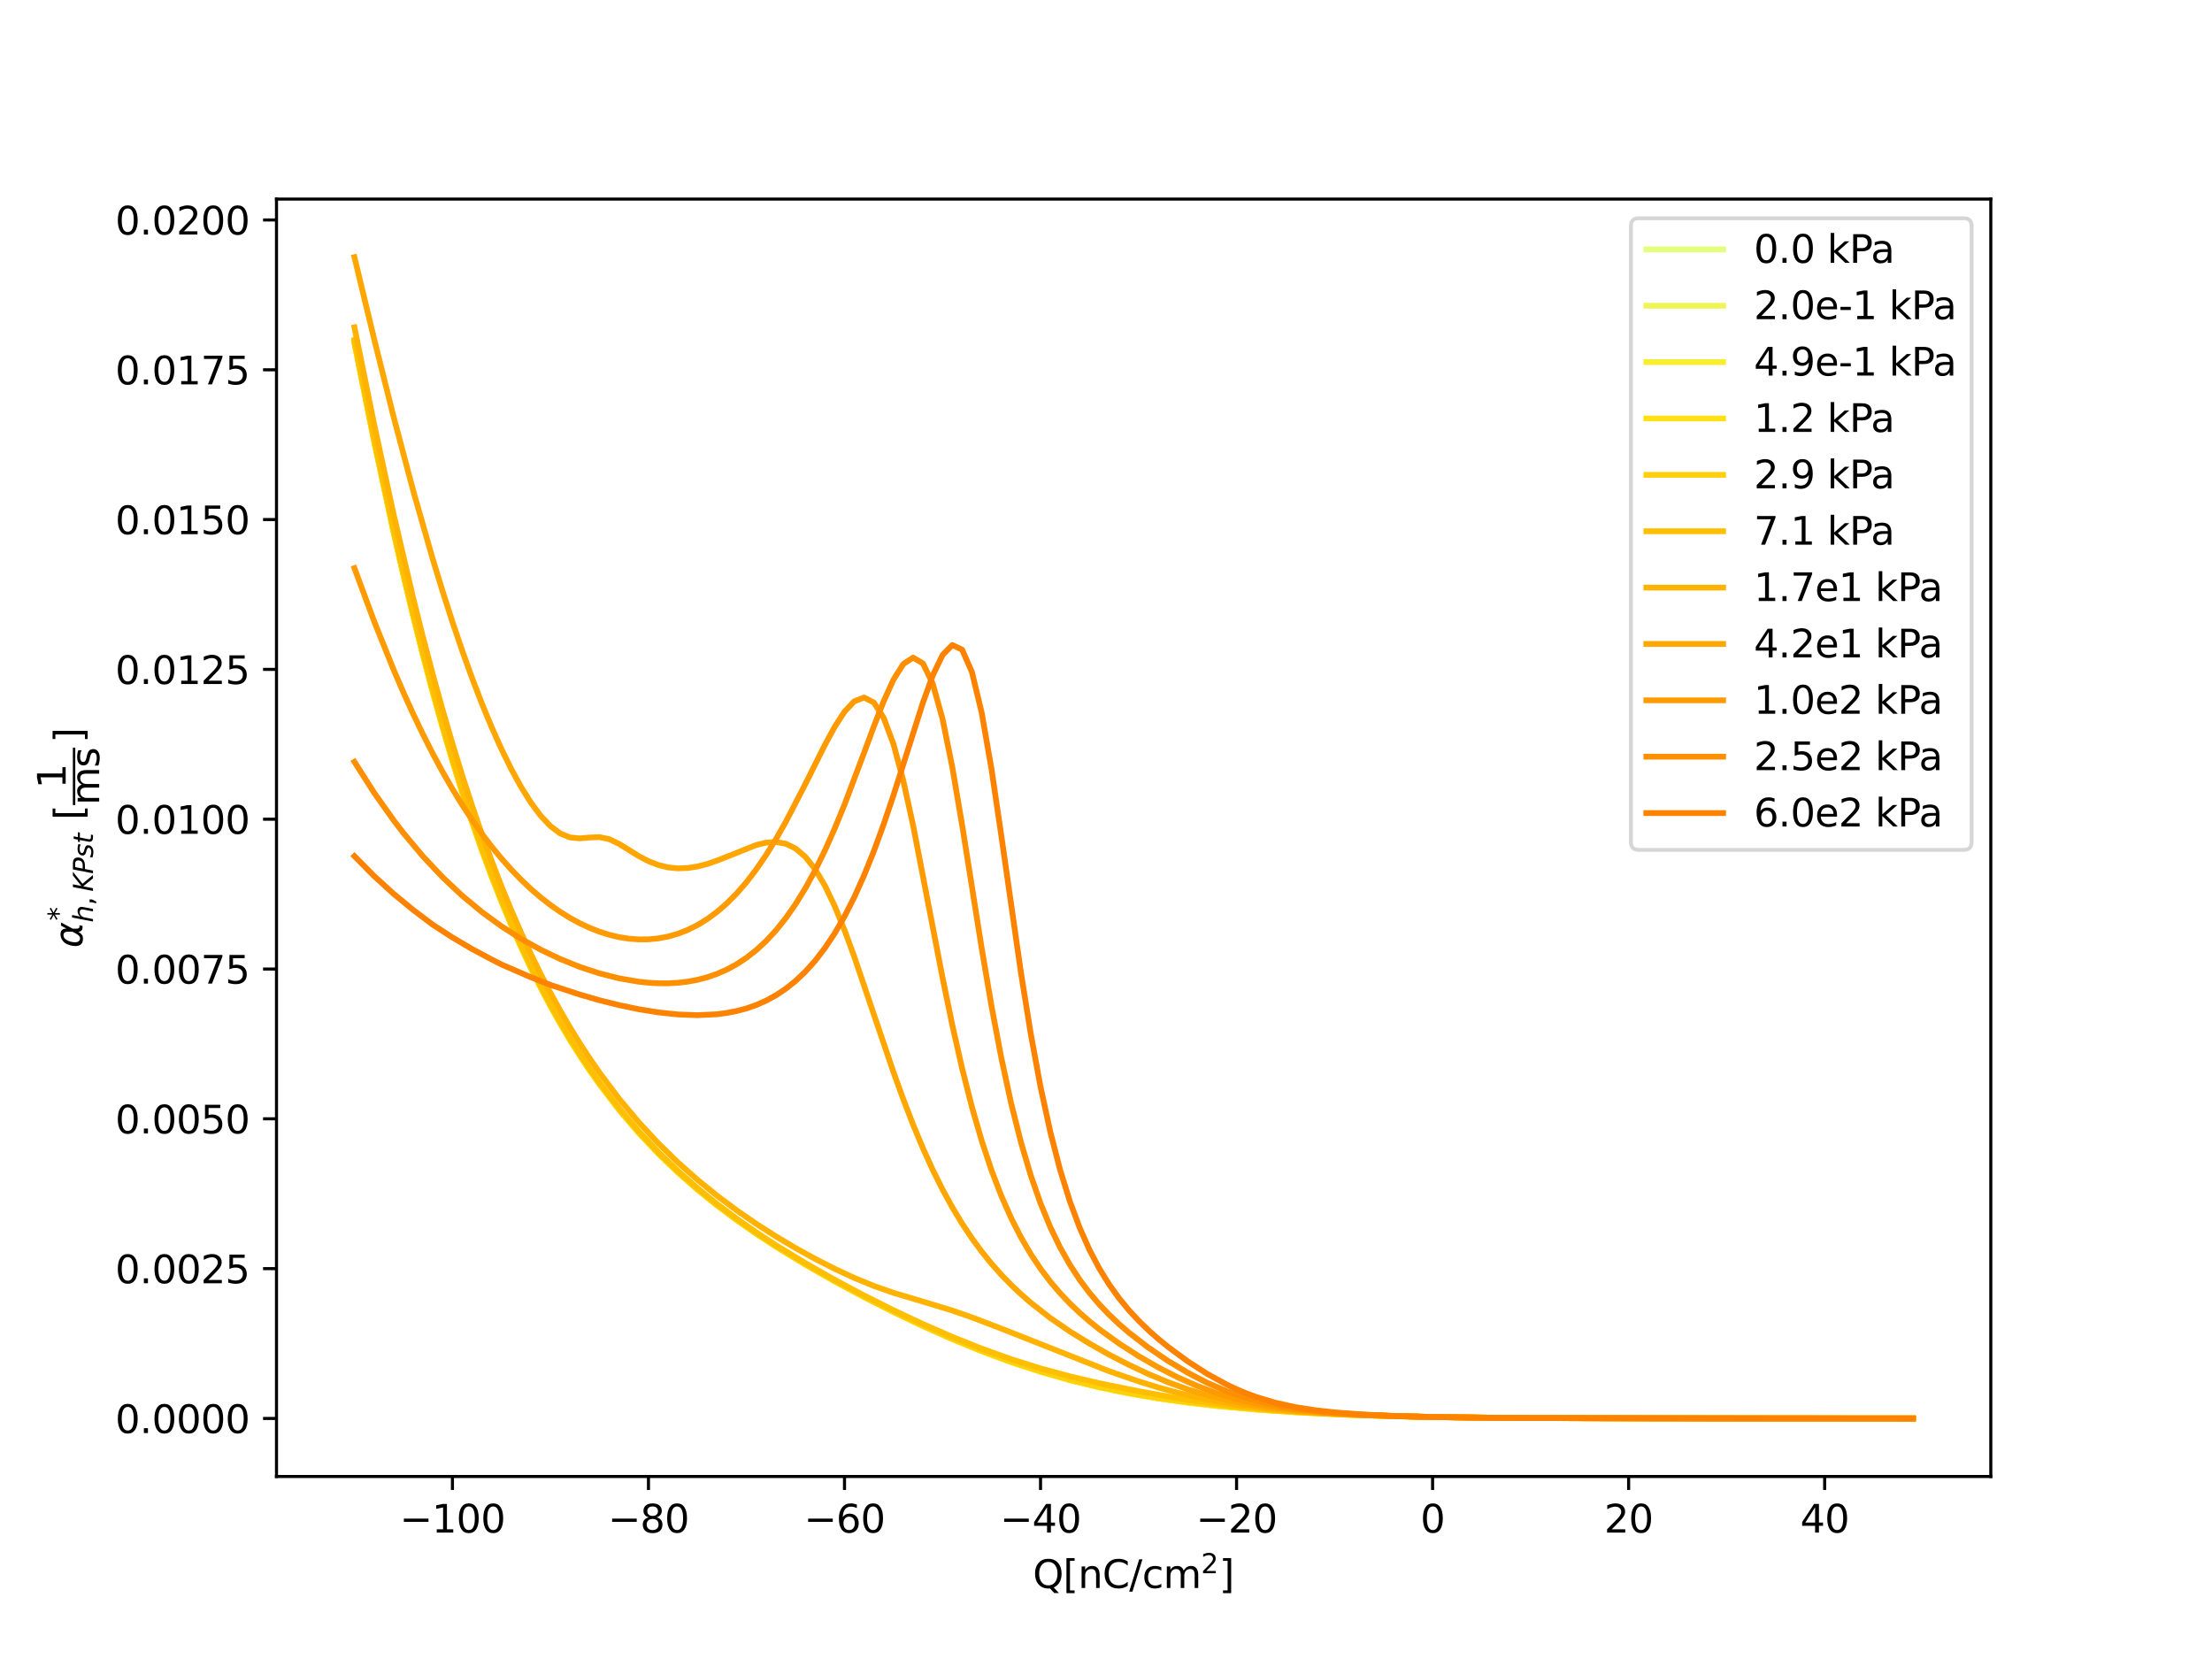 <?xml version="1.0" encoding="utf-8" standalone="no"?>
<!DOCTYPE svg PUBLIC "-//W3C//DTD SVG 1.1//EN"
  "http://www.w3.org/Graphics/SVG/1.1/DTD/svg11.dtd">
<svg xmlns:xlink="http://www.w3.org/1999/xlink" width="576pt" height="432pt" viewBox="0 0 576 432" xmlns="http://www.w3.org/2000/svg" version="1.1">
 <defs>
  <style type="text/css">*{stroke-linejoin: round; stroke-linecap: butt}</style>
 </defs>
 <g id="figure_1">
  <g id="patch_1">
   <path d="M 0 432 
L 576 432 
L 576 0 
L 0 0 
z
" style="fill: #ffffff"/>
  </g>
  <g id="axes_1">
   <g id="patch_2">
    <path d="M 72 384.48 
L 518.4 384.48 
L 518.4 51.84 
L 72 51.84 
z
" style="fill: #ffffff"/>
   </g>
   <g id="matplotlib.axis_1">
    <g id="xtick_1">
     <g id="line2d_1">
      <defs>
       <path id="m00704b55a3" d="M 0 0 
L 0 3.5 
" style="stroke: #000000; stroke-width: 0.8"/>
      </defs>
      <g>
       <use xlink:href="#m00704b55a3" x="117.814" y="384.48" style="stroke: #000000; stroke-width: 0.8"/>
      </g>
     </g>
     <g id="text_1">
      <!-- −100 -->
      <g transform="translate(104.08 399.078) scale(0.1 -0.1)">
       <defs>
        <path id="DejaVuSans-2212" d="M 678 2272 
L 4684 2272 
L 4684 1741 
L 678 1741 
L 678 2272 
z
" transform="scale(0.016)"/>
        <path id="DejaVuSans-31" d="M 794 531 
L 1825 531 
L 1825 4091 
L 703 3866 
L 703 4441 
L 1819 4666 
L 2450 4666 
L 2450 531 
L 3481 531 
L 3481 0 
L 794 0 
L 794 531 
z
" transform="scale(0.016)"/>
        <path id="DejaVuSans-30" d="M 2034 4250 
Q 1547 4250 1301 3770 
Q 1056 3291 1056 2328 
Q 1056 1369 1301 889 
Q 1547 409 2034 409 
Q 2525 409 2770 889 
Q 3016 1369 3016 2328 
Q 3016 3291 2770 3770 
Q 2525 4250 2034 4250 
z
M 2034 4750 
Q 2819 4750 3233 4129 
Q 3647 3509 3647 2328 
Q 3647 1150 3233 529 
Q 2819 -91 2034 -91 
Q 1250 -91 836 529 
Q 422 1150 422 2328 
Q 422 3509 836 4129 
Q 1250 4750 2034 4750 
z
" transform="scale(0.016)"/>
       </defs>
       <use xlink:href="#DejaVuSans-2212"/>
       <use xlink:href="#DejaVuSans-31" x="83.789"/>
       <use xlink:href="#DejaVuSans-30" x="147.412"/>
       <use xlink:href="#DejaVuSans-30" x="211.035"/>
      </g>
     </g>
    </g>
    <g id="xtick_2">
     <g id="line2d_2">
      <g>
       <use xlink:href="#m00704b55a3" x="168.86" y="384.48" style="stroke: #000000; stroke-width: 0.8"/>
      </g>
     </g>
     <g id="text_2">
      <!-- −80 -->
      <g transform="translate(158.308 399.078) scale(0.1 -0.1)">
       <defs>
        <path id="DejaVuSans-38" d="M 2034 2216 
Q 1584 2216 1326 1975 
Q 1069 1734 1069 1313 
Q 1069 891 1326 650 
Q 1584 409 2034 409 
Q 2484 409 2743 651 
Q 3003 894 3003 1313 
Q 3003 1734 2745 1975 
Q 2488 2216 2034 2216 
z
M 1403 2484 
Q 997 2584 770 2862 
Q 544 3141 544 3541 
Q 544 4100 942 4425 
Q 1341 4750 2034 4750 
Q 2731 4750 3128 4425 
Q 3525 4100 3525 3541 
Q 3525 3141 3298 2862 
Q 3072 2584 2669 2484 
Q 3125 2378 3379 2068 
Q 3634 1759 3634 1313 
Q 3634 634 3220 271 
Q 2806 -91 2034 -91 
Q 1263 -91 848 271 
Q 434 634 434 1313 
Q 434 1759 690 2068 
Q 947 2378 1403 2484 
z
M 1172 3481 
Q 1172 3119 1398 2916 
Q 1625 2713 2034 2713 
Q 2441 2713 2670 2916 
Q 2900 3119 2900 3481 
Q 2900 3844 2670 4047 
Q 2441 4250 2034 4250 
Q 1625 4250 1398 4047 
Q 1172 3844 1172 3481 
z
" transform="scale(0.016)"/>
       </defs>
       <use xlink:href="#DejaVuSans-2212"/>
       <use xlink:href="#DejaVuSans-38" x="83.789"/>
       <use xlink:href="#DejaVuSans-30" x="147.412"/>
      </g>
     </g>
    </g>
    <g id="xtick_3">
     <g id="line2d_3">
      <g>
       <use xlink:href="#m00704b55a3" x="219.907" y="384.48" style="stroke: #000000; stroke-width: 0.8"/>
      </g>
     </g>
     <g id="text_3">
      <!-- −60 -->
      <g transform="translate(209.354 399.078) scale(0.1 -0.1)">
       <defs>
        <path id="DejaVuSans-36" d="M 2113 2584 
Q 1688 2584 1439 2293 
Q 1191 2003 1191 1497 
Q 1191 994 1439 701 
Q 1688 409 2113 409 
Q 2538 409 2786 701 
Q 3034 994 3034 1497 
Q 3034 2003 2786 2293 
Q 2538 2584 2113 2584 
z
M 3366 4563 
L 3366 3988 
Q 3128 4100 2886 4159 
Q 2644 4219 2406 4219 
Q 1781 4219 1451 3797 
Q 1122 3375 1075 2522 
Q 1259 2794 1537 2939 
Q 1816 3084 2150 3084 
Q 2853 3084 3261 2657 
Q 3669 2231 3669 1497 
Q 3669 778 3244 343 
Q 2819 -91 2113 -91 
Q 1303 -91 875 529 
Q 447 1150 447 2328 
Q 447 3434 972 4092 
Q 1497 4750 2381 4750 
Q 2619 4750 2861 4703 
Q 3103 4656 3366 4563 
z
" transform="scale(0.016)"/>
       </defs>
       <use xlink:href="#DejaVuSans-2212"/>
       <use xlink:href="#DejaVuSans-36" x="83.789"/>
       <use xlink:href="#DejaVuSans-30" x="147.412"/>
      </g>
     </g>
    </g>
    <g id="xtick_4">
     <g id="line2d_4">
      <g>
       <use xlink:href="#m00704b55a3" x="270.953" y="384.48" style="stroke: #000000; stroke-width: 0.8"/>
      </g>
     </g>
     <g id="text_4">
      <!-- −40 -->
      <g transform="translate(260.401 399.078) scale(0.1 -0.1)">
       <defs>
        <path id="DejaVuSans-34" d="M 2419 4116 
L 825 1625 
L 2419 1625 
L 2419 4116 
z
M 2253 4666 
L 3047 4666 
L 3047 1625 
L 3713 1625 
L 3713 1100 
L 3047 1100 
L 3047 0 
L 2419 0 
L 2419 1100 
L 313 1100 
L 313 1709 
L 2253 4666 
z
" transform="scale(0.016)"/>
       </defs>
       <use xlink:href="#DejaVuSans-2212"/>
       <use xlink:href="#DejaVuSans-34" x="83.789"/>
       <use xlink:href="#DejaVuSans-30" x="147.412"/>
      </g>
     </g>
    </g>
    <g id="xtick_5">
     <g id="line2d_5">
      <g>
       <use xlink:href="#m00704b55a3" x="321.999" y="384.48" style="stroke: #000000; stroke-width: 0.8"/>
      </g>
     </g>
     <g id="text_5">
      <!-- −20 -->
      <g transform="translate(311.447 399.078) scale(0.1 -0.1)">
       <defs>
        <path id="DejaVuSans-32" d="M 1228 531 
L 3431 531 
L 3431 0 
L 469 0 
L 469 531 
Q 828 903 1448 1529 
Q 2069 2156 2228 2338 
Q 2531 2678 2651 2914 
Q 2772 3150 2772 3378 
Q 2772 3750 2511 3984 
Q 2250 4219 1831 4219 
Q 1534 4219 1204 4116 
Q 875 4013 500 3803 
L 500 4441 
Q 881 4594 1212 4672 
Q 1544 4750 1819 4750 
Q 2544 4750 2975 4387 
Q 3406 4025 3406 3419 
Q 3406 3131 3298 2873 
Q 3191 2616 2906 2266 
Q 2828 2175 2409 1742 
Q 1991 1309 1228 531 
z
" transform="scale(0.016)"/>
       </defs>
       <use xlink:href="#DejaVuSans-2212"/>
       <use xlink:href="#DejaVuSans-32" x="83.789"/>
       <use xlink:href="#DejaVuSans-30" x="147.412"/>
      </g>
     </g>
    </g>
    <g id="xtick_6">
     <g id="line2d_6">
      <g>
       <use xlink:href="#m00704b55a3" x="373.046" y="384.48" style="stroke: #000000; stroke-width: 0.8"/>
      </g>
     </g>
     <g id="text_6">
      <!-- 0 -->
      <g transform="translate(369.864 399.078) scale(0.1 -0.1)">
       <use xlink:href="#DejaVuSans-30"/>
      </g>
     </g>
    </g>
    <g id="xtick_7">
     <g id="line2d_7">
      <g>
       <use xlink:href="#m00704b55a3" x="424.092" y="384.48" style="stroke: #000000; stroke-width: 0.8"/>
      </g>
     </g>
     <g id="text_7">
      <!-- 20 -->
      <g transform="translate(417.729 399.078) scale(0.1 -0.1)">
       <use xlink:href="#DejaVuSans-32"/>
       <use xlink:href="#DejaVuSans-30" x="63.623"/>
      </g>
     </g>
    </g>
    <g id="xtick_8">
     <g id="line2d_8">
      <g>
       <use xlink:href="#m00704b55a3" x="475.138" y="384.48" style="stroke: #000000; stroke-width: 0.8"/>
      </g>
     </g>
     <g id="text_8">
      <!-- 40 -->
      <g transform="translate(468.776 399.078) scale(0.1 -0.1)">
       <use xlink:href="#DejaVuSans-34"/>
       <use xlink:href="#DejaVuSans-30" x="63.623"/>
      </g>
     </g>
    </g>
    <g id="text_9">
     <!-- $\mathrm{Q [nC/cm^2]}$ -->
     <g transform="translate(268.95 413.578) scale(0.1 -0.1)">
      <defs>
       <path id="DejaVuSans-51" d="M 2522 4238 
Q 1834 4238 1429 3725 
Q 1025 3213 1025 2328 
Q 1025 1447 1429 934 
Q 1834 422 2522 422 
Q 3209 422 3611 934 
Q 4013 1447 4013 2328 
Q 4013 3213 3611 3725 
Q 3209 4238 2522 4238 
z
M 3406 84 
L 4238 -825 
L 3475 -825 
L 2784 -78 
Q 2681 -84 2626 -87 
Q 2572 -91 2522 -91 
Q 1538 -91 948 567 
Q 359 1225 359 2328 
Q 359 3434 948 4092 
Q 1538 4750 2522 4750 
Q 3503 4750 4090 4092 
Q 4678 3434 4678 2328 
Q 4678 1516 4351 937 
Q 4025 359 3406 84 
z
" transform="scale(0.016)"/>
       <path id="DejaVuSans-5b" d="M 550 4863 
L 1875 4863 
L 1875 4416 
L 1125 4416 
L 1125 -397 
L 1875 -397 
L 1875 -844 
L 550 -844 
L 550 4863 
z
" transform="scale(0.016)"/>
       <path id="DejaVuSans-6e" d="M 3513 2113 
L 3513 0 
L 2938 0 
L 2938 2094 
Q 2938 2591 2744 2837 
Q 2550 3084 2163 3084 
Q 1697 3084 1428 2787 
Q 1159 2491 1159 1978 
L 1159 0 
L 581 0 
L 581 3500 
L 1159 3500 
L 1159 2956 
Q 1366 3272 1645 3428 
Q 1925 3584 2291 3584 
Q 2894 3584 3203 3211 
Q 3513 2838 3513 2113 
z
" transform="scale(0.016)"/>
       <path id="DejaVuSans-43" d="M 4122 4306 
L 4122 3641 
Q 3803 3938 3442 4084 
Q 3081 4231 2675 4231 
Q 1875 4231 1450 3742 
Q 1025 3253 1025 2328 
Q 1025 1406 1450 917 
Q 1875 428 2675 428 
Q 3081 428 3442 575 
Q 3803 722 4122 1019 
L 4122 359 
Q 3791 134 3420 21 
Q 3050 -91 2638 -91 
Q 1578 -91 968 557 
Q 359 1206 359 2328 
Q 359 3453 968 4101 
Q 1578 4750 2638 4750 
Q 3056 4750 3426 4639 
Q 3797 4528 4122 4306 
z
" transform="scale(0.016)"/>
       <path id="DejaVuSans-2f" d="M 1625 4666 
L 2156 4666 
L 531 -594 
L 0 -594 
L 1625 4666 
z
" transform="scale(0.016)"/>
       <path id="DejaVuSans-63" d="M 3122 3366 
L 3122 2828 
Q 2878 2963 2633 3030 
Q 2388 3097 2138 3097 
Q 1578 3097 1268 2742 
Q 959 2388 959 1747 
Q 959 1106 1268 751 
Q 1578 397 2138 397 
Q 2388 397 2633 464 
Q 2878 531 3122 666 
L 3122 134 
Q 2881 22 2623 -34 
Q 2366 -91 2075 -91 
Q 1284 -91 818 406 
Q 353 903 353 1747 
Q 353 2603 823 3093 
Q 1294 3584 2113 3584 
Q 2378 3584 2631 3529 
Q 2884 3475 3122 3366 
z
" transform="scale(0.016)"/>
       <path id="DejaVuSans-6d" d="M 3328 2828 
Q 3544 3216 3844 3400 
Q 4144 3584 4550 3584 
Q 5097 3584 5394 3201 
Q 5691 2819 5691 2113 
L 5691 0 
L 5113 0 
L 5113 2094 
Q 5113 2597 4934 2840 
Q 4756 3084 4391 3084 
Q 3944 3084 3684 2787 
Q 3425 2491 3425 1978 
L 3425 0 
L 2847 0 
L 2847 2094 
Q 2847 2600 2669 2842 
Q 2491 3084 2119 3084 
Q 1678 3084 1418 2786 
Q 1159 2488 1159 1978 
L 1159 0 
L 581 0 
L 581 3500 
L 1159 3500 
L 1159 2956 
Q 1356 3278 1631 3431 
Q 1906 3584 2284 3584 
Q 2666 3584 2933 3390 
Q 3200 3197 3328 2828 
z
" transform="scale(0.016)"/>
       <path id="DejaVuSans-5d" d="M 1947 4863 
L 1947 -844 
L 622 -844 
L 622 -397 
L 1369 -397 
L 1369 4416 
L 622 4416 
L 622 4863 
L 1947 4863 
z
" transform="scale(0.016)"/>
      </defs>
      <use xlink:href="#DejaVuSans-51" transform="translate(0 0.766)"/>
      <use xlink:href="#DejaVuSans-5b" transform="translate(78.711 0.766)"/>
      <use xlink:href="#DejaVuSans-6e" transform="translate(117.725 0.766)"/>
      <use xlink:href="#DejaVuSans-43" transform="translate(181.104 0.766)"/>
      <use xlink:href="#DejaVuSans-2f" transform="translate(250.928 0.766)"/>
      <use xlink:href="#DejaVuSans-63" transform="translate(284.619 0.766)"/>
      <use xlink:href="#DejaVuSans-6d" transform="translate(339.6 0.766)"/>
      <use xlink:href="#DejaVuSans-32" transform="translate(437.969 39.047) scale(0.7)"/>
      <use xlink:href="#DejaVuSans-5d" transform="translate(485.239 0.766)"/>
     </g>
    </g>
   </g>
   <g id="matplotlib.axis_2">
    <g id="ytick_1">
     <g id="line2d_9">
      <defs>
       <path id="mc331daeb37" d="M 0 0 
L -3.5 0 
" style="stroke: #000000; stroke-width: 0.8"/>
      </defs>
      <g>
       <use xlink:href="#mc331daeb37" x="72" y="369.362" style="stroke: #000000; stroke-width: 0.8"/>
      </g>
     </g>
     <g id="text_10">
      <!-- 0.0000 -->
      <g transform="translate(30.009 373.161) scale(0.1 -0.1)">
       <defs>
        <path id="DejaVuSans-2e" d="M 684 794 
L 1344 794 
L 1344 0 
L 684 0 
L 684 794 
z
" transform="scale(0.016)"/>
       </defs>
       <use xlink:href="#DejaVuSans-30"/>
       <use xlink:href="#DejaVuSans-2e" x="63.623"/>
       <use xlink:href="#DejaVuSans-30" x="95.41"/>
       <use xlink:href="#DejaVuSans-30" x="159.033"/>
       <use xlink:href="#DejaVuSans-30" x="222.656"/>
       <use xlink:href="#DejaVuSans-30" x="286.279"/>
      </g>
     </g>
    </g>
    <g id="ytick_2">
     <g id="line2d_10">
      <g>
       <use xlink:href="#mc331daeb37" x="72" y="330.351" style="stroke: #000000; stroke-width: 0.8"/>
      </g>
     </g>
     <g id="text_11">
      <!-- 0.0025 -->
      <g transform="translate(30.009 334.15) scale(0.1 -0.1)">
       <defs>
        <path id="DejaVuSans-35" d="M 691 4666 
L 3169 4666 
L 3169 4134 
L 1269 4134 
L 1269 2991 
Q 1406 3038 1543 3061 
Q 1681 3084 1819 3084 
Q 2600 3084 3056 2656 
Q 3513 2228 3513 1497 
Q 3513 744 3044 326 
Q 2575 -91 1722 -91 
Q 1428 -91 1123 -41 
Q 819 9 494 109 
L 494 744 
Q 775 591 1075 516 
Q 1375 441 1709 441 
Q 2250 441 2565 725 
Q 2881 1009 2881 1497 
Q 2881 1984 2565 2268 
Q 2250 2553 1709 2553 
Q 1456 2553 1204 2497 
Q 953 2441 691 2322 
L 691 4666 
z
" transform="scale(0.016)"/>
       </defs>
       <use xlink:href="#DejaVuSans-30"/>
       <use xlink:href="#DejaVuSans-2e" x="63.623"/>
       <use xlink:href="#DejaVuSans-30" x="95.41"/>
       <use xlink:href="#DejaVuSans-30" x="159.033"/>
       <use xlink:href="#DejaVuSans-32" x="222.656"/>
       <use xlink:href="#DejaVuSans-35" x="286.279"/>
      </g>
     </g>
    </g>
    <g id="ytick_3">
     <g id="line2d_11">
      <g>
       <use xlink:href="#mc331daeb37" x="72" y="291.34" style="stroke: #000000; stroke-width: 0.8"/>
      </g>
     </g>
     <g id="text_12">
      <!-- 0.0050 -->
      <g transform="translate(30.009 295.14) scale(0.1 -0.1)">
       <use xlink:href="#DejaVuSans-30"/>
       <use xlink:href="#DejaVuSans-2e" x="63.623"/>
       <use xlink:href="#DejaVuSans-30" x="95.41"/>
       <use xlink:href="#DejaVuSans-30" x="159.033"/>
       <use xlink:href="#DejaVuSans-35" x="222.656"/>
       <use xlink:href="#DejaVuSans-30" x="286.279"/>
      </g>
     </g>
    </g>
    <g id="ytick_4">
     <g id="line2d_12">
      <g>
       <use xlink:href="#mc331daeb37" x="72" y="252.33" style="stroke: #000000; stroke-width: 0.8"/>
      </g>
     </g>
     <g id="text_13">
      <!-- 0.0075 -->
      <g transform="translate(30.009 256.129) scale(0.1 -0.1)">
       <defs>
        <path id="DejaVuSans-37" d="M 525 4666 
L 3525 4666 
L 3525 4397 
L 1831 0 
L 1172 0 
L 2766 4134 
L 525 4134 
L 525 4666 
z
" transform="scale(0.016)"/>
       </defs>
       <use xlink:href="#DejaVuSans-30"/>
       <use xlink:href="#DejaVuSans-2e" x="63.623"/>
       <use xlink:href="#DejaVuSans-30" x="95.41"/>
       <use xlink:href="#DejaVuSans-30" x="159.033"/>
       <use xlink:href="#DejaVuSans-37" x="222.656"/>
       <use xlink:href="#DejaVuSans-35" x="286.279"/>
      </g>
     </g>
    </g>
    <g id="ytick_5">
     <g id="line2d_13">
      <g>
       <use xlink:href="#mc331daeb37" x="72" y="213.319" style="stroke: #000000; stroke-width: 0.8"/>
      </g>
     </g>
     <g id="text_14">
      <!-- 0.0100 -->
      <g transform="translate(30.009 217.118) scale(0.1 -0.1)">
       <use xlink:href="#DejaVuSans-30"/>
       <use xlink:href="#DejaVuSans-2e" x="63.623"/>
       <use xlink:href="#DejaVuSans-30" x="95.41"/>
       <use xlink:href="#DejaVuSans-31" x="159.033"/>
       <use xlink:href="#DejaVuSans-30" x="222.656"/>
       <use xlink:href="#DejaVuSans-30" x="286.279"/>
      </g>
     </g>
    </g>
    <g id="ytick_6">
     <g id="line2d_14">
      <g>
       <use xlink:href="#mc331daeb37" x="72" y="174.308" style="stroke: #000000; stroke-width: 0.8"/>
      </g>
     </g>
     <g id="text_15">
      <!-- 0.0125 -->
      <g transform="translate(30.009 178.108) scale(0.1 -0.1)">
       <use xlink:href="#DejaVuSans-30"/>
       <use xlink:href="#DejaVuSans-2e" x="63.623"/>
       <use xlink:href="#DejaVuSans-30" x="95.41"/>
       <use xlink:href="#DejaVuSans-31" x="159.033"/>
       <use xlink:href="#DejaVuSans-32" x="222.656"/>
       <use xlink:href="#DejaVuSans-35" x="286.279"/>
      </g>
     </g>
    </g>
    <g id="ytick_7">
     <g id="line2d_15">
      <g>
       <use xlink:href="#mc331daeb37" x="72" y="135.298" style="stroke: #000000; stroke-width: 0.8"/>
      </g>
     </g>
     <g id="text_16">
      <!-- 0.0150 -->
      <g transform="translate(30.009 139.097) scale(0.1 -0.1)">
       <use xlink:href="#DejaVuSans-30"/>
       <use xlink:href="#DejaVuSans-2e" x="63.623"/>
       <use xlink:href="#DejaVuSans-30" x="95.41"/>
       <use xlink:href="#DejaVuSans-31" x="159.033"/>
       <use xlink:href="#DejaVuSans-35" x="222.656"/>
       <use xlink:href="#DejaVuSans-30" x="286.279"/>
      </g>
     </g>
    </g>
    <g id="ytick_8">
     <g id="line2d_16">
      <g>
       <use xlink:href="#mc331daeb37" x="72" y="96.287" style="stroke: #000000; stroke-width: 0.8"/>
      </g>
     </g>
     <g id="text_17">
      <!-- 0.0175 -->
      <g transform="translate(30.009 100.086) scale(0.1 -0.1)">
       <use xlink:href="#DejaVuSans-30"/>
       <use xlink:href="#DejaVuSans-2e" x="63.623"/>
       <use xlink:href="#DejaVuSans-30" x="95.41"/>
       <use xlink:href="#DejaVuSans-31" x="159.033"/>
       <use xlink:href="#DejaVuSans-37" x="222.656"/>
       <use xlink:href="#DejaVuSans-35" x="286.279"/>
      </g>
     </g>
    </g>
    <g id="ytick_9">
     <g id="line2d_17">
      <g>
       <use xlink:href="#mc331daeb37" x="72" y="57.276" style="stroke: #000000; stroke-width: 0.8"/>
      </g>
     </g>
     <g id="text_18">
      <!-- 0.0200 -->
      <g transform="translate(30.009 61.076) scale(0.1 -0.1)">
       <use xlink:href="#DejaVuSans-30"/>
       <use xlink:href="#DejaVuSans-2e" x="63.623"/>
       <use xlink:href="#DejaVuSans-30" x="95.41"/>
       <use xlink:href="#DejaVuSans-32" x="159.033"/>
       <use xlink:href="#DejaVuSans-30" x="222.656"/>
       <use xlink:href="#DejaVuSans-30" x="286.279"/>
      </g>
     </g>
    </g>
    <g id="text_19">
     <!-- ${\alpha}_{h, KPst}^{*}$ $\mathrm{[\dfrac{1}{ms}]}$ -->
     <g transform="translate(21.509 246.81) rotate(-90) scale(0.1 -0.1)">
      <defs>
       <path id="DejaVuSans-Oblique-3b1" d="M 2619 1628 
L 2622 2350 
Q 2625 3088 2069 3091 
Q 1653 3094 1394 2747 
Q 1069 2319 959 1747 
Q 825 1059 994 731 
Q 1169 397 1547 397 
Q 1966 397 2319 1063 
L 2619 1628 
z
M 2166 3578 
Q 3141 3594 3128 2584 
Q 3128 2584 3616 3500 
L 4128 3500 
L 3119 1603 
L 3109 919 
Q 3109 766 3194 638 
Q 3291 488 3391 488 
L 3669 488 
L 3575 0 
L 3228 0 
Q 2934 0 2722 263 
Q 2622 394 2619 669 
Q 2416 334 2066 50 
Q 1900 -81 1453 -78 
Q 722 -72 456 397 
Q 184 884 353 1747 
Q 534 2675 1009 3097 
Q 1544 3569 2166 3578 
z
" transform="scale(0.016)"/>
       <path id="DejaVuSans-2a" d="M 3009 3897 
L 1888 3291 
L 3009 2681 
L 2828 2375 
L 1778 3009 
L 1778 1831 
L 1422 1831 
L 1422 3009 
L 372 2375 
L 191 2681 
L 1313 3291 
L 191 3897 
L 372 4206 
L 1422 3572 
L 1422 4750 
L 1778 4750 
L 1778 3572 
L 2828 4206 
L 3009 3897 
z
" transform="scale(0.016)"/>
       <path id="DejaVuSans-Oblique-68" d="M 3566 2113 
L 3156 0 
L 2578 0 
L 2988 2091 
Q 3016 2238 3031 2350 
Q 3047 2463 3047 2528 
Q 3047 2791 2881 2937 
Q 2716 3084 2419 3084 
Q 1956 3084 1617 2771 
Q 1278 2459 1178 1941 
L 800 0 
L 225 0 
L 1172 4863 
L 1747 4863 
L 1375 2950 
Q 1594 3244 1934 3414 
Q 2275 3584 2650 3584 
Q 3113 3584 3367 3334 
Q 3622 3084 3622 2631 
Q 3622 2519 3608 2391 
Q 3594 2263 3566 2113 
z
" transform="scale(0.016)"/>
       <path id="DejaVuSans-2c" d="M 750 794 
L 1409 794 
L 1409 256 
L 897 -744 
L 494 -744 
L 750 256 
L 750 794 
z
" transform="scale(0.016)"/>
       <path id="DejaVuSans-Oblique-4b" d="M 1081 4666 
L 1716 4666 
L 1331 2700 
L 3781 4666 
L 4622 4666 
L 1850 2438 
L 3878 0 
L 3109 0 
L 1247 2272 
L 806 0 
L 172 0 
L 1081 4666 
z
" transform="scale(0.016)"/>
       <path id="DejaVuSans-Oblique-50" d="M 1081 4666 
L 2541 4666 
Q 3178 4666 3512 4369 
Q 3847 4072 3847 3500 
Q 3847 2731 3353 2303 
Q 2859 1875 1966 1875 
L 1172 1875 
L 806 0 
L 172 0 
L 1081 4666 
z
M 1613 4147 
L 1275 2394 
L 2069 2394 
Q 2606 2394 2893 2669 
Q 3181 2944 3181 3456 
Q 3181 3784 2986 3965 
Q 2791 4147 2438 4147 
L 1613 4147 
z
" transform="scale(0.016)"/>
       <path id="DejaVuSans-Oblique-73" d="M 3200 3397 
L 3091 2853 
Q 2863 2978 2609 3040 
Q 2356 3103 2088 3103 
Q 1634 3103 1373 2948 
Q 1113 2794 1113 2528 
Q 1113 2219 1719 2053 
Q 1766 2041 1788 2034 
L 1972 1978 
Q 2547 1819 2739 1644 
Q 2931 1469 2931 1166 
Q 2931 609 2489 259 
Q 2047 -91 1331 -91 
Q 1053 -91 747 -37 
Q 441 16 72 128 
L 184 722 
Q 500 559 806 475 
Q 1113 391 1394 391 
Q 1816 391 2080 572 
Q 2344 753 2344 1031 
Q 2344 1331 1650 1516 
L 1591 1531 
L 1394 1581 
Q 956 1697 753 1886 
Q 550 2075 550 2369 
Q 550 2928 970 3256 
Q 1391 3584 2113 3584 
Q 2397 3584 2667 3537 
Q 2938 3491 3200 3397 
z
" transform="scale(0.016)"/>
       <path id="DejaVuSans-Oblique-74" d="M 2706 3500 
L 2619 3053 
L 1472 3053 
L 1100 1153 
Q 1081 1047 1072 975 
Q 1063 903 1063 863 
Q 1063 663 1183 572 
Q 1303 481 1569 481 
L 2150 481 
L 2053 0 
L 1503 0 
Q 991 0 739 200 
Q 488 400 488 806 
Q 488 878 497 964 
Q 506 1050 525 1153 
L 897 3053 
L 409 3053 
L 500 3500 
L 978 3500 
L 1172 4494 
L 1747 4494 
L 1556 3500 
L 2706 3500 
z
" transform="scale(0.016)"/>
       <path id="DejaVuSans-20" transform="scale(0.016)"/>
       <path id="DejaVuSans-73" d="M 2834 3397 
L 2834 2853 
Q 2591 2978 2328 3040 
Q 2066 3103 1784 3103 
Q 1356 3103 1142 2972 
Q 928 2841 928 2578 
Q 928 2378 1081 2264 
Q 1234 2150 1697 2047 
L 1894 2003 
Q 2506 1872 2764 1633 
Q 3022 1394 3022 966 
Q 3022 478 2636 193 
Q 2250 -91 1575 -91 
Q 1294 -91 989 -36 
Q 684 19 347 128 
L 347 722 
Q 666 556 975 473 
Q 1284 391 1588 391 
Q 1994 391 2212 530 
Q 2431 669 2431 922 
Q 2431 1156 2273 1281 
Q 2116 1406 1581 1522 
L 1381 1569 
Q 847 1681 609 1914 
Q 372 2147 372 2553 
Q 372 3047 722 3315 
Q 1072 3584 1716 3584 
Q 2034 3584 2315 3537 
Q 2597 3491 2834 3397 
z
" transform="scale(0.016)"/>
      </defs>
      <use xlink:href="#DejaVuSans-Oblique-3b1" transform="translate(0 0.297)"/>
      <use xlink:href="#DejaVuSans-2a" transform="translate(70.59 38.642) scale(0.7)"/>
      <use xlink:href="#DejaVuSans-Oblique-68" transform="translate(65.918 -27.047) scale(0.7)"/>
      <use xlink:href="#DejaVuSans-2c" transform="translate(110.283 -27.047) scale(0.7)"/>
      <use xlink:href="#DejaVuSans-Oblique-4b" transform="translate(146.172 -27.047) scale(0.7)"/>
      <use xlink:href="#DejaVuSans-Oblique-50" transform="translate(192.075 -27.047) scale(0.7)"/>
      <use xlink:href="#DejaVuSans-Oblique-73" transform="translate(234.287 -27.047) scale(0.7)"/>
      <use xlink:href="#DejaVuSans-Oblique-74" transform="translate(270.757 -27.047) scale(0.7)"/>
      <use xlink:href="#DejaVuSans-20" transform="translate(300.938 0.297)"/>
      <use xlink:href="#DejaVuSans-5b" transform="translate(332.725 0.297)"/>
      <use xlink:href="#DejaVuSans-31" transform="translate(414.738 44.094)"/>
      <use xlink:href="#DejaVuSans-6d" transform="translate(371.738 -43.156)"/>
      <use xlink:href="#DejaVuSans-73" transform="translate(469.15 -43.156)"/>
      <use xlink:href="#DejaVuSans-5d" transform="translate(533.75 0.297)"/>
      <path d="M 371.738 19.094 
L 371.738 25.344 
L 521.25 25.344 
L 521.25 19.094 
L 371.738 19.094 
z
"/>
     </g>
    </g>
   </g>
   <g id="line2d_18">
    <path d="M 92.291 89.199 
L 97.396 114.742 
L 102.5 138.565 
L 105.052 149.751 
L 107.605 160.432 
L 110.157 170.602 
L 112.709 180.264 
L 115.262 189.426 
L 117.814 198.098 
L 120.366 206.296 
L 122.919 214.039 
L 125.471 221.344 
L 128.023 228.232 
L 130.576 234.724 
L 133.128 240.842 
L 135.68 246.606 
L 138.233 252.036 
L 140.785 257.154 
L 143.337 261.977 
L 145.89 266.525 
L 148.442 270.816 
L 150.994 274.866 
L 153.546 278.692 
L 156.099 282.309 
L 161.203 288.971 
L 166.308 294.958 
L 171.413 300.364 
L 176.517 305.271 
L 181.622 309.752 
L 186.727 313.872 
L 191.831 317.686 
L 196.936 321.242 
L 202.04 324.584 
L 209.697 329.268 
L 217.354 333.636 
L 225.011 337.748 
L 232.668 341.632 
L 240.325 345.289 
L 247.982 348.7 
L 255.639 351.838 
L 263.296 354.673 
L 270.953 357.188 
L 278.61 359.376 
L 286.267 361.248 
L 293.924 362.824 
L 301.581 364.136 
L 309.238 365.218 
L 316.895 366.103 
L 327.104 367.032 
L 337.313 367.733 
L 350.075 368.36 
L 365.389 368.836 
L 383.255 369.131 
L 408.778 369.293 
L 464.929 369.355 
L 498.109 369.36 
L 498.109 369.36 
" clip-path="url(#pbedac4994b)" style="fill: none; stroke: #e4ff7a; stroke-width: 1.5; stroke-linecap: square"/>
   </g>
   <g id="line2d_19">
    <path d="M 92.291 89.198 
L 97.396 114.742 
L 102.5 138.565 
L 105.052 149.75 
L 107.605 160.431 
L 110.157 170.601 
L 112.709 180.264 
L 115.262 189.425 
L 117.814 198.097 
L 120.366 206.296 
L 122.919 214.038 
L 125.471 221.343 
L 128.023 228.231 
L 130.576 234.724 
L 133.128 240.842 
L 135.68 246.605 
L 138.233 252.036 
L 140.785 257.153 
L 143.337 261.977 
L 145.89 266.525 
L 148.442 270.816 
L 150.994 274.866 
L 153.546 278.692 
L 156.099 282.308 
L 161.203 288.97 
L 166.308 294.957 
L 171.413 300.363 
L 176.517 305.271 
L 181.622 309.752 
L 186.727 313.872 
L 191.831 317.685 
L 196.936 321.242 
L 202.04 324.583 
L 209.697 329.267 
L 217.354 333.636 
L 225.011 337.748 
L 232.668 341.632 
L 240.325 345.288 
L 247.982 348.7 
L 255.639 351.837 
L 263.296 354.673 
L 270.953 357.187 
L 278.61 359.376 
L 286.267 361.247 
L 293.924 362.824 
L 301.581 364.136 
L 309.238 365.217 
L 316.895 366.102 
L 327.104 367.032 
L 337.313 367.733 
L 350.075 368.36 
L 365.389 368.836 
L 383.255 369.131 
L 408.778 369.293 
L 464.929 369.355 
L 498.109 369.36 
L 498.109 369.36 
" clip-path="url(#pbedac4994b)" style="fill: none; stroke: #eff654; stroke-width: 1.5; stroke-linecap: square"/>
   </g>
   <g id="line2d_20">
    <path d="M 92.291 89.195 
L 97.396 114.739 
L 102.5 138.562 
L 105.052 149.747 
L 107.605 160.428 
L 110.157 170.598 
L 112.709 180.26 
L 115.262 189.422 
L 117.814 198.094 
L 120.366 206.293 
L 122.919 214.035 
L 125.471 221.34 
L 128.023 228.229 
L 130.576 234.721 
L 133.128 240.839 
L 135.68 246.603 
L 138.233 252.034 
L 140.785 257.151 
L 143.337 261.975 
L 145.89 266.523 
L 148.442 270.814 
L 150.994 274.864 
L 153.546 278.69 
L 156.099 282.306 
L 161.203 288.969 
L 166.308 294.956 
L 171.413 300.362 
L 176.517 305.269 
L 181.622 309.751 
L 186.727 313.87 
L 191.831 317.684 
L 196.936 321.241 
L 202.04 324.582 
L 209.697 329.266 
L 217.354 333.634 
L 225.011 337.746 
L 232.668 341.63 
L 240.325 345.287 
L 247.982 348.698 
L 255.639 351.835 
L 263.296 354.67 
L 270.953 357.185 
L 278.61 359.373 
L 286.267 361.244 
L 293.924 362.821 
L 301.581 364.133 
L 309.238 365.214 
L 316.895 366.1 
L 327.104 367.03 
L 337.313 367.732 
L 350.075 368.36 
L 362.836 368.774 
L 380.703 369.102 
L 403.673 369.275 
L 452.167 369.351 
L 498.109 369.36 
L 498.109 369.36 
" clip-path="url(#pbedac4994b)" style="fill: none; stroke: #f9ed2f; stroke-width: 1.5; stroke-linecap: square"/>
   </g>
   <g id="line2d_21">
    <path d="M 92.291 89.179 
L 97.396 114.722 
L 102.5 138.544 
L 105.052 149.729 
L 107.605 160.41 
L 110.157 170.581 
L 112.709 180.243 
L 115.262 189.405 
L 117.814 198.078 
L 120.366 206.277 
L 122.919 214.019 
L 125.471 221.325 
L 128.023 228.214 
L 130.576 234.707 
L 133.128 240.825 
L 135.68 246.589 
L 138.233 252.02 
L 140.785 257.138 
L 143.337 261.962 
L 145.89 266.511 
L 148.442 270.802 
L 150.994 274.853 
L 153.546 278.679 
L 156.099 282.296 
L 161.203 288.958 
L 166.308 294.946 
L 171.413 300.353 
L 176.517 305.26 
L 181.622 309.742 
L 186.727 313.862 
L 191.831 317.676 
L 196.936 321.233 
L 202.04 324.574 
L 209.697 329.258 
L 217.354 333.626 
L 225.011 337.737 
L 232.668 341.62 
L 240.325 345.275 
L 247.982 348.685 
L 255.639 351.821 
L 263.296 354.656 
L 270.953 357.169 
L 278.61 359.356 
L 286.267 361.227 
L 293.924 362.803 
L 301.581 364.116 
L 309.238 365.198 
L 316.895 366.085 
L 327.104 367.019 
L 337.313 367.725 
L 350.075 368.357 
L 362.836 368.773 
L 380.703 369.102 
L 403.673 369.275 
L 452.167 369.351 
L 498.109 369.36 
L 498.109 369.36 
" clip-path="url(#pbedac4994b)" style="fill: none; stroke: #ffe015; stroke-width: 1.5; stroke-linecap: square"/>
   </g>
   <g id="line2d_22">
    <path d="M 92.291 89.085 
L 97.396 114.619 
L 102.5 138.438 
L 105.052 149.623 
L 107.605 160.304 
L 110.157 170.475 
L 112.709 180.139 
L 115.262 189.303 
L 117.814 197.977 
L 120.366 206.179 
L 122.919 213.924 
L 125.471 221.232 
L 128.023 228.124 
L 130.576 234.619 
L 133.128 240.74 
L 135.68 246.507 
L 138.233 251.941 
L 140.785 257.061 
L 143.337 261.888 
L 145.89 266.439 
L 148.442 270.732 
L 150.994 274.785 
L 153.546 278.613 
L 156.099 282.232 
L 161.203 288.899 
L 166.308 294.89 
L 171.413 300.299 
L 176.517 305.209 
L 181.622 309.692 
L 186.727 313.814 
L 191.831 317.629 
L 196.936 321.186 
L 202.04 324.527 
L 209.697 329.21 
L 217.354 333.575 
L 225.011 337.683 
L 232.668 341.56 
L 240.325 345.209 
L 247.982 348.611 
L 255.639 351.74 
L 263.296 354.566 
L 270.953 357.072 
L 278.61 359.253 
L 286.267 361.119 
L 293.924 362.692 
L 301.581 364.004 
L 309.238 365.092 
L 319.447 366.259 
L 329.656 367.163 
L 339.866 367.848 
L 352.627 368.449 
L 367.941 368.892 
L 385.807 369.159 
L 413.883 369.308 
L 482.795 369.358 
L 498.109 369.36 
L 498.109 369.36 
" clip-path="url(#pbedac4994b)" style="fill: none; stroke: #ffd00b; stroke-width: 1.5; stroke-linecap: square"/>
   </g>
   <g id="line2d_23">
    <path d="M 92.291 88.527 
L 97.396 114.013 
L 102.5 137.809 
L 105.052 148.991 
L 107.605 159.673 
L 110.157 169.849 
L 112.709 179.52 
L 115.262 188.694 
L 117.814 197.381 
L 120.366 205.596 
L 122.919 213.355 
L 125.471 220.679 
L 128.023 227.586 
L 130.576 234.097 
L 133.128 240.234 
L 135.68 246.016 
L 138.233 251.466 
L 140.785 256.601 
L 143.337 261.442 
L 145.89 266.007 
L 148.442 270.314 
L 150.994 274.379 
L 153.546 278.22 
L 156.099 281.85 
L 161.203 288.537 
L 166.308 294.547 
L 171.413 299.972 
L 176.517 304.895 
L 181.622 309.39 
L 186.727 313.519 
L 191.831 317.339 
L 196.936 320.899 
L 202.04 324.239 
L 209.697 328.913 
L 217.354 333.262 
L 225.011 337.342 
L 232.668 341.181 
L 240.325 344.78 
L 247.982 348.122 
L 255.639 351.178 
L 263.296 353.921 
L 270.953 356.33 
L 278.61 358.406 
L 286.267 360.192 
L 296.476 362.27 
L 306.685 364.089 
L 314.342 365.255 
L 321.999 366.227 
L 329.656 367.007 
L 339.866 367.785 
L 350.075 368.327 
L 362.836 368.768 
L 378.15 369.07 
L 401.121 369.266 
L 444.51 369.348 
L 498.109 369.36 
L 498.109 369.36 
" clip-path="url(#pbedac4994b)" style="fill: none; stroke: #ffbf01; stroke-width: 1.5; stroke-linecap: square"/>
   </g>
   <g id="line2d_24">
    <path d="M 92.291 85.214 
L 97.396 110.368 
L 102.5 133.987 
L 107.605 155.799 
L 110.157 165.986 
L 112.709 175.688 
L 115.262 184.908 
L 117.814 193.653 
L 120.366 201.937 
L 122.919 209.773 
L 125.471 217.178 
L 128.023 224.17 
L 130.576 230.768 
L 133.128 236.992 
L 135.68 242.862 
L 138.233 248.396 
L 140.785 253.615 
L 143.337 258.537 
L 145.89 263.179 
L 148.442 267.561 
L 150.994 271.697 
L 153.546 275.604 
L 156.099 279.298 
L 161.203 286.098 
L 166.308 292.203 
L 171.413 297.705 
L 176.517 302.687 
L 181.622 307.218 
L 186.727 311.362 
L 191.831 315.171 
L 196.936 318.69 
L 202.04 321.952 
L 207.145 324.984 
L 212.25 327.8 
L 217.354 330.399 
L 222.459 332.765 
L 227.564 334.86 
L 232.668 336.655 
L 240.325 338.932 
L 247.982 341.267 
L 253.087 343.04 
L 260.744 345.966 
L 288.819 357.055 
L 296.476 359.705 
L 301.581 361.281 
L 306.685 362.678 
L 311.79 363.886 
L 316.895 364.909 
L 321.999 365.761 
L 329.656 366.76 
L 337.313 367.491 
L 344.97 368.023 
L 355.179 368.512 
L 367.941 368.889 
L 385.807 369.161 
L 413.883 369.31 
L 482.795 369.359 
L 498.109 369.36 
L 498.109 369.36 
" clip-path="url(#pbedac4994b)" style="fill: none; stroke: #ffb300; stroke-width: 1.5; stroke-linecap: square"/>
   </g>
   <g id="line2d_25">
    <path d="M 92.291 66.96 
L 97.396 88.171 
L 102.5 108.564 
L 107.605 127.806 
L 112.709 145.654 
L 115.262 154 
L 117.814 161.94 
L 120.366 169.459 
L 122.919 176.544 
L 125.471 183.183 
L 128.023 189.361 
L 130.576 195.06 
L 133.128 200.255 
L 135.68 204.913 
L 138.233 208.988 
L 140.785 212.419 
L 143.337 215.128 
L 145.89 217.029 
L 148.442 218.068 
L 150.994 218.313 
L 153.546 218.088 
L 156.099 217.982 
L 158.651 218.515 
L 161.203 219.74 
L 166.308 222.908 
L 168.86 224.249 
L 171.413 225.245 
L 173.965 225.866 
L 176.517 226.119 
L 179.07 226.029 
L 181.622 225.632 
L 184.174 224.972 
L 186.727 224.1 
L 196.936 220.037 
L 199.488 219.419 
L 202.04 219.248 
L 204.593 219.694 
L 207.145 220.929 
L 209.697 223.101 
L 212.25 226.316 
L 214.802 230.614 
L 217.354 235.95 
L 219.907 242.194 
L 222.459 249.147 
L 227.564 264.197 
L 232.668 279.209 
L 235.221 286.26 
L 237.773 292.87 
L 240.325 298.992 
L 242.878 304.61 
L 245.43 309.736 
L 247.982 314.394 
L 250.534 318.618 
L 253.087 322.446 
L 255.639 325.919 
L 258.191 329.074 
L 260.744 331.949 
L 263.296 334.578 
L 265.848 336.992 
L 268.401 339.219 
L 273.505 343.211 
L 278.61 346.722 
L 283.715 349.876 
L 288.819 352.754 
L 293.924 355.39 
L 299.028 357.786 
L 304.133 359.92 
L 309.238 361.769 
L 314.342 363.325 
L 319.447 364.598 
L 324.552 365.62 
L 329.656 366.427 
L 337.313 367.323 
L 344.97 367.943 
L 355.179 368.486 
L 367.941 368.886 
L 385.807 369.162 
L 413.883 369.309 
L 482.795 369.359 
L 498.109 369.36 
L 498.109 369.36 
" clip-path="url(#pbedac4994b)" style="fill: none; stroke: #ffa700; stroke-width: 1.5; stroke-linecap: square"/>
   </g>
   <g id="line2d_26">
    <path d="M 92.291 147.936 
L 97.396 161.713 
L 102.5 174.409 
L 105.052 180.323 
L 107.605 185.94 
L 110.157 191.26 
L 112.709 196.281 
L 115.262 201.007 
L 117.814 205.445 
L 120.366 209.599 
L 122.919 213.479 
L 125.471 217.093 
L 128.023 220.449 
L 130.576 223.558 
L 133.128 226.426 
L 135.68 229.064 
L 138.233 231.479 
L 140.785 233.678 
L 143.337 235.668 
L 145.89 237.452 
L 148.442 239.038 
L 150.994 240.425 
L 153.546 241.62 
L 156.099 242.617 
L 158.651 243.421 
L 161.203 244.024 
L 163.756 244.428 
L 166.308 244.621 
L 168.86 244.601 
L 171.413 244.356 
L 173.965 243.876 
L 176.517 243.148 
L 179.07 242.157 
L 181.622 240.889 
L 184.174 239.321 
L 186.727 237.44 
L 189.279 235.222 
L 191.831 232.649 
L 194.384 229.706 
L 196.936 226.373 
L 199.488 222.647 
L 202.04 218.532 
L 204.593 214.052 
L 209.697 204.184 
L 214.802 193.961 
L 217.354 189.269 
L 219.907 185.329 
L 222.459 182.608 
L 225.011 181.639 
L 227.564 182.947 
L 230.116 186.945 
L 232.668 193.793 
L 235.221 203.305 
L 237.773 214.942 
L 242.878 241.364 
L 245.43 254.552 
L 247.982 266.939 
L 250.534 278.215 
L 253.087 288.258 
L 255.639 297.075 
L 258.191 304.752 
L 260.744 311.408 
L 263.296 317.176 
L 265.848 322.184 
L 268.401 326.549 
L 270.953 330.374 
L 273.505 333.748 
L 276.058 336.747 
L 278.61 339.436 
L 281.162 341.87 
L 283.715 344.093 
L 286.267 346.142 
L 291.372 349.836 
L 296.476 353.116 
L 301.581 356.056 
L 306.685 358.664 
L 311.79 360.917 
L 316.895 362.796 
L 321.999 364.31 
L 327.104 365.496 
L 332.209 366.407 
L 337.313 367.099 
L 344.97 367.837 
L 352.627 368.328 
L 362.836 368.742 
L 375.598 369.034 
L 396.016 369.24 
L 434.301 369.338 
L 498.109 369.359 
L 498.109 369.359 
" clip-path="url(#pbedac4994b)" style="fill: none; stroke: #ff9b00; stroke-width: 1.5; stroke-linecap: square"/>
   </g>
   <g id="line2d_27">
    <path d="M 92.291 198.375 
L 97.396 206.39 
L 102.5 213.603 
L 105.052 216.923 
L 110.157 223.023 
L 115.262 228.443 
L 120.366 233.243 
L 125.471 237.478 
L 130.576 241.202 
L 135.68 244.462 
L 140.785 247.295 
L 145.89 249.73 
L 150.994 251.784 
L 156.099 253.463 
L 161.203 254.755 
L 166.308 255.631 
L 168.86 255.9 
L 171.413 256.043 
L 173.965 256.053 
L 176.517 255.915 
L 179.07 255.618 
L 181.622 255.144 
L 184.174 254.475 
L 186.727 253.591 
L 189.279 252.468 
L 191.831 251.08 
L 194.384 249.401 
L 196.936 247.397 
L 199.488 245.037 
L 202.04 242.286 
L 204.593 239.106 
L 207.145 235.465 
L 209.697 231.327 
L 212.25 226.668 
L 214.802 221.472 
L 217.354 215.746 
L 219.907 209.525 
L 225.011 196.009 
L 227.564 189.116 
L 230.116 182.59 
L 232.668 176.96 
L 235.221 172.909 
L 237.773 171.236 
L 240.325 172.74 
L 242.878 178.01 
L 245.43 187.186 
L 247.982 199.799 
L 250.534 214.825 
L 255.639 246.986 
L 258.191 262.001 
L 260.744 275.497 
L 263.296 287.294 
L 265.848 297.427 
L 268.401 306.049 
L 270.953 313.361 
L 273.505 319.562 
L 276.058 324.843 
L 278.61 329.366 
L 281.162 333.272 
L 283.715 336.677 
L 286.267 339.678 
L 288.819 342.355 
L 291.372 344.771 
L 293.924 346.977 
L 299.028 350.914 
L 304.133 354.373 
L 309.238 357.428 
L 314.342 360.072 
L 319.447 362.275 
L 324.552 364.033 
L 329.656 365.386 
L 334.761 366.4 
L 339.866 367.149 
L 344.97 367.7 
L 352.627 368.27 
L 362.836 368.729 
L 375.598 369.035 
L 393.464 369.224 
L 429.197 369.329 
L 498.109 369.359 
L 498.109 369.359 
" clip-path="url(#pbedac4994b)" style="fill: none; stroke: #fd8f00; stroke-width: 1.5; stroke-linecap: square"/>
   </g>
   <g id="line2d_28">
    <path d="M 92.291 222.941 
L 97.396 228.101 
L 102.5 232.754 
L 107.605 236.954 
L 112.709 240.804 
L 117.814 244.109 
L 122.919 247.119 
L 128.023 249.84 
L 130.576 251.145 
L 138.233 254.466 
L 143.337 256.474 
L 150.994 258.984 
L 156.099 260.464 
L 161.203 261.729 
L 166.308 262.795 
L 171.413 263.622 
L 176.517 264.16 
L 181.622 264.352 
L 186.727 264.109 
L 189.279 263.764 
L 191.831 263.266 
L 194.384 262.592 
L 196.936 261.698 
L 199.488 260.572 
L 202.04 259.18 
L 204.593 257.48 
L 207.145 255.45 
L 209.697 253.031 
L 212.25 250.192 
L 214.802 246.871 
L 217.354 243.034 
L 219.907 238.624 
L 222.459 233.605 
L 225.011 227.929 
L 227.564 221.596 
L 230.116 214.614 
L 232.668 207.057 
L 240.325 182.976 
L 242.878 175.918 
L 245.43 170.568 
L 247.982 167.962 
L 250.534 169.17 
L 253.087 175.002 
L 255.639 185.626 
L 258.191 200.323 
L 260.744 217.625 
L 265.848 253.276 
L 268.401 269.164 
L 270.953 283.016 
L 273.505 294.789 
L 276.058 304.662 
L 278.61 312.89 
L 281.162 319.75 
L 283.715 325.493 
L 286.267 330.338 
L 288.819 334.465 
L 291.372 338.021 
L 293.924 341.129 
L 296.476 343.883 
L 299.028 346.361 
L 301.581 348.621 
L 304.133 350.707 
L 309.238 354.467 
L 314.342 357.749 
L 319.447 360.546 
L 321.999 361.751 
L 324.552 362.823 
L 327.104 363.766 
L 332.209 365.292 
L 337.313 366.409 
L 342.418 367.211 
L 347.522 367.785 
L 355.179 368.357 
L 365.389 368.798 
L 378.15 369.077 
L 398.569 369.251 
L 444.51 369.339 
L 498.109 369.358 
L 498.109 369.358 
" clip-path="url(#pbedac4994b)" style="fill: none; stroke: #fc8200; stroke-width: 1.5; stroke-linecap: square"/>
   </g>
   <g id="patch_3">
    <path d="M 72 384.48 
L 72 51.84 
" style="fill: none; stroke: #000000; stroke-width: 0.8; stroke-linejoin: miter; stroke-linecap: square"/>
   </g>
   <g id="patch_4">
    <path d="M 518.4 384.48 
L 518.4 51.84 
" style="fill: none; stroke: #000000; stroke-width: 0.8; stroke-linejoin: miter; stroke-linecap: square"/>
   </g>
   <g id="patch_5">
    <path d="M 72 384.48 
L 518.4 384.48 
" style="fill: none; stroke: #000000; stroke-width: 0.8; stroke-linejoin: miter; stroke-linecap: square"/>
   </g>
   <g id="patch_6">
    <path d="M 72 51.84 
L 518.4 51.84 
" style="fill: none; stroke: #000000; stroke-width: 0.8; stroke-linejoin: miter; stroke-linecap: square"/>
   </g>
   <g id="legend_1">
    <g id="patch_7">
     <path d="M 426.697 221.299 
L 511.4 221.299 
Q 513.4 221.299 513.4 219.299 
L 513.4 58.84 
Q 513.4 56.84 511.4 56.84 
L 426.697 56.84 
Q 424.697 56.84 424.697 58.84 
L 424.697 219.299 
Q 424.697 221.299 426.697 221.299 
z
" style="fill: #ffffff; opacity: 0.8; stroke: #cccccc; stroke-linejoin: miter"/>
    </g>
    <g id="line2d_29">
     <path d="M 428.697 64.938 
L 438.697 64.938 
L 448.697 64.938 
" style="fill: none; stroke: #e4ff7a; stroke-width: 1.5; stroke-linecap: square"/>
    </g>
    <g id="text_20">
     <!-- 0.0 kPa -->
     <g transform="translate(456.697 68.438) scale(0.1 -0.1)">
      <defs>
       <path id="DejaVuSans-6b" d="M 581 4863 
L 1159 4863 
L 1159 1991 
L 2875 3500 
L 3609 3500 
L 1753 1863 
L 3688 0 
L 2938 0 
L 1159 1709 
L 1159 0 
L 581 0 
L 581 4863 
z
" transform="scale(0.016)"/>
       <path id="DejaVuSans-50" d="M 1259 4147 
L 1259 2394 
L 2053 2394 
Q 2494 2394 2734 2622 
Q 2975 2850 2975 3272 
Q 2975 3691 2734 3919 
Q 2494 4147 2053 4147 
L 1259 4147 
z
M 628 4666 
L 2053 4666 
Q 2838 4666 3239 4311 
Q 3641 3956 3641 3272 
Q 3641 2581 3239 2228 
Q 2838 1875 2053 1875 
L 1259 1875 
L 1259 0 
L 628 0 
L 628 4666 
z
" transform="scale(0.016)"/>
       <path id="DejaVuSans-61" d="M 2194 1759 
Q 1497 1759 1228 1600 
Q 959 1441 959 1056 
Q 959 750 1161 570 
Q 1363 391 1709 391 
Q 2188 391 2477 730 
Q 2766 1069 2766 1631 
L 2766 1759 
L 2194 1759 
z
M 3341 1997 
L 3341 0 
L 2766 0 
L 2766 531 
Q 2569 213 2275 61 
Q 1981 -91 1556 -91 
Q 1019 -91 701 211 
Q 384 513 384 1019 
Q 384 1609 779 1909 
Q 1175 2209 1959 2209 
L 2766 2209 
L 2766 2266 
Q 2766 2663 2505 2880 
Q 2244 3097 1772 3097 
Q 1472 3097 1187 3025 
Q 903 2953 641 2809 
L 641 3341 
Q 956 3463 1253 3523 
Q 1550 3584 1831 3584 
Q 2591 3584 2966 3190 
Q 3341 2797 3341 1997 
z
" transform="scale(0.016)"/>
      </defs>
      <use xlink:href="#DejaVuSans-30"/>
      <use xlink:href="#DejaVuSans-2e" x="63.623"/>
      <use xlink:href="#DejaVuSans-30" x="95.41"/>
      <use xlink:href="#DejaVuSans-20" x="159.033"/>
      <use xlink:href="#DejaVuSans-6b" x="190.82"/>
      <use xlink:href="#DejaVuSans-50" x="248.73"/>
      <use xlink:href="#DejaVuSans-61" x="304.533"/>
     </g>
    </g>
    <g id="line2d_30">
     <path d="M 428.697 79.617 
L 438.697 79.617 
L 448.697 79.617 
" style="fill: none; stroke: #eff654; stroke-width: 1.5; stroke-linecap: square"/>
    </g>
    <g id="text_21">
     <!-- 2.0e-1 kPa -->
     <g transform="translate(456.697 83.117) scale(0.1 -0.1)">
      <defs>
       <path id="DejaVuSans-65" d="M 3597 1894 
L 3597 1613 
L 953 1613 
Q 991 1019 1311 708 
Q 1631 397 2203 397 
Q 2534 397 2845 478 
Q 3156 559 3463 722 
L 3463 178 
Q 3153 47 2828 -22 
Q 2503 -91 2169 -91 
Q 1331 -91 842 396 
Q 353 884 353 1716 
Q 353 2575 817 3079 
Q 1281 3584 2069 3584 
Q 2775 3584 3186 3129 
Q 3597 2675 3597 1894 
z
M 3022 2063 
Q 3016 2534 2758 2815 
Q 2500 3097 2075 3097 
Q 1594 3097 1305 2825 
Q 1016 2553 972 2059 
L 3022 2063 
z
" transform="scale(0.016)"/>
       <path id="DejaVuSans-2d" d="M 313 2009 
L 1997 2009 
L 1997 1497 
L 313 1497 
L 313 2009 
z
" transform="scale(0.016)"/>
      </defs>
      <use xlink:href="#DejaVuSans-32"/>
      <use xlink:href="#DejaVuSans-2e" x="63.623"/>
      <use xlink:href="#DejaVuSans-30" x="95.41"/>
      <use xlink:href="#DejaVuSans-65" x="159.033"/>
      <use xlink:href="#DejaVuSans-2d" x="220.557"/>
      <use xlink:href="#DejaVuSans-31" x="256.641"/>
      <use xlink:href="#DejaVuSans-20" x="320.264"/>
      <use xlink:href="#DejaVuSans-6b" x="352.051"/>
      <use xlink:href="#DejaVuSans-50" x="409.961"/>
      <use xlink:href="#DejaVuSans-61" x="465.764"/>
     </g>
    </g>
    <g id="line2d_31">
     <path d="M 428.697 94.295 
L 438.697 94.295 
L 448.697 94.295 
" style="fill: none; stroke: #f9ed2f; stroke-width: 1.5; stroke-linecap: square"/>
    </g>
    <g id="text_22">
     <!-- 4.9e-1 kPa -->
     <g transform="translate(456.697 97.795) scale(0.1 -0.1)">
      <defs>
       <path id="DejaVuSans-39" d="M 703 97 
L 703 672 
Q 941 559 1184 500 
Q 1428 441 1663 441 
Q 2288 441 2617 861 
Q 2947 1281 2994 2138 
Q 2813 1869 2534 1725 
Q 2256 1581 1919 1581 
Q 1219 1581 811 2004 
Q 403 2428 403 3163 
Q 403 3881 828 4315 
Q 1253 4750 1959 4750 
Q 2769 4750 3195 4129 
Q 3622 3509 3622 2328 
Q 3622 1225 3098 567 
Q 2575 -91 1691 -91 
Q 1453 -91 1209 -44 
Q 966 3 703 97 
z
M 1959 2075 
Q 2384 2075 2632 2365 
Q 2881 2656 2881 3163 
Q 2881 3666 2632 3958 
Q 2384 4250 1959 4250 
Q 1534 4250 1286 3958 
Q 1038 3666 1038 3163 
Q 1038 2656 1286 2365 
Q 1534 2075 1959 2075 
z
" transform="scale(0.016)"/>
      </defs>
      <use xlink:href="#DejaVuSans-34"/>
      <use xlink:href="#DejaVuSans-2e" x="63.623"/>
      <use xlink:href="#DejaVuSans-39" x="95.41"/>
      <use xlink:href="#DejaVuSans-65" x="159.033"/>
      <use xlink:href="#DejaVuSans-2d" x="220.557"/>
      <use xlink:href="#DejaVuSans-31" x="256.641"/>
      <use xlink:href="#DejaVuSans-20" x="320.264"/>
      <use xlink:href="#DejaVuSans-6b" x="352.051"/>
      <use xlink:href="#DejaVuSans-50" x="409.961"/>
      <use xlink:href="#DejaVuSans-61" x="465.764"/>
     </g>
    </g>
    <g id="line2d_32">
     <path d="M 428.697 108.973 
L 438.697 108.973 
L 448.697 108.973 
" style="fill: none; stroke: #ffe015; stroke-width: 1.5; stroke-linecap: square"/>
    </g>
    <g id="text_23">
     <!-- 1.2 kPa -->
     <g transform="translate(456.697 112.473) scale(0.1 -0.1)">
      <use xlink:href="#DejaVuSans-31"/>
      <use xlink:href="#DejaVuSans-2e" x="63.623"/>
      <use xlink:href="#DejaVuSans-32" x="95.41"/>
      <use xlink:href="#DejaVuSans-20" x="159.033"/>
      <use xlink:href="#DejaVuSans-6b" x="190.82"/>
      <use xlink:href="#DejaVuSans-50" x="248.73"/>
      <use xlink:href="#DejaVuSans-61" x="304.533"/>
     </g>
    </g>
    <g id="line2d_33">
     <path d="M 428.697 123.651 
L 438.697 123.651 
L 448.697 123.651 
" style="fill: none; stroke: #ffd00b; stroke-width: 1.5; stroke-linecap: square"/>
    </g>
    <g id="text_24">
     <!-- 2.9 kPa -->
     <g transform="translate(456.697 127.151) scale(0.1 -0.1)">
      <use xlink:href="#DejaVuSans-32"/>
      <use xlink:href="#DejaVuSans-2e" x="63.623"/>
      <use xlink:href="#DejaVuSans-39" x="95.41"/>
      <use xlink:href="#DejaVuSans-20" x="159.033"/>
      <use xlink:href="#DejaVuSans-6b" x="190.82"/>
      <use xlink:href="#DejaVuSans-50" x="248.73"/>
      <use xlink:href="#DejaVuSans-61" x="304.533"/>
     </g>
    </g>
    <g id="line2d_34">
     <path d="M 428.697 138.329 
L 438.697 138.329 
L 448.697 138.329 
" style="fill: none; stroke: #ffbf01; stroke-width: 1.5; stroke-linecap: square"/>
    </g>
    <g id="text_25">
     <!-- 7.1 kPa -->
     <g transform="translate(456.697 141.829) scale(0.1 -0.1)">
      <use xlink:href="#DejaVuSans-37"/>
      <use xlink:href="#DejaVuSans-2e" x="63.623"/>
      <use xlink:href="#DejaVuSans-31" x="95.41"/>
      <use xlink:href="#DejaVuSans-20" x="159.033"/>
      <use xlink:href="#DejaVuSans-6b" x="190.82"/>
      <use xlink:href="#DejaVuSans-50" x="248.73"/>
      <use xlink:href="#DejaVuSans-61" x="304.533"/>
     </g>
    </g>
    <g id="line2d_35">
     <path d="M 428.697 153.007 
L 438.697 153.007 
L 448.697 153.007 
" style="fill: none; stroke: #ffb300; stroke-width: 1.5; stroke-linecap: square"/>
    </g>
    <g id="text_26">
     <!-- 1.7e1 kPa -->
     <g transform="translate(456.697 156.507) scale(0.1 -0.1)">
      <use xlink:href="#DejaVuSans-31"/>
      <use xlink:href="#DejaVuSans-2e" x="63.623"/>
      <use xlink:href="#DejaVuSans-37" x="95.41"/>
      <use xlink:href="#DejaVuSans-65" x="159.033"/>
      <use xlink:href="#DejaVuSans-31" x="220.557"/>
      <use xlink:href="#DejaVuSans-20" x="284.18"/>
      <use xlink:href="#DejaVuSans-6b" x="315.967"/>
      <use xlink:href="#DejaVuSans-50" x="373.877"/>
      <use xlink:href="#DejaVuSans-61" x="429.68"/>
     </g>
    </g>
    <g id="line2d_36">
     <path d="M 428.697 167.685 
L 438.697 167.685 
L 448.697 167.685 
" style="fill: none; stroke: #ffa700; stroke-width: 1.5; stroke-linecap: square"/>
    </g>
    <g id="text_27">
     <!-- 4.2e1 kPa -->
     <g transform="translate(456.697 171.185) scale(0.1 -0.1)">
      <use xlink:href="#DejaVuSans-34"/>
      <use xlink:href="#DejaVuSans-2e" x="63.623"/>
      <use xlink:href="#DejaVuSans-32" x="95.41"/>
      <use xlink:href="#DejaVuSans-65" x="159.033"/>
      <use xlink:href="#DejaVuSans-31" x="220.557"/>
      <use xlink:href="#DejaVuSans-20" x="284.18"/>
      <use xlink:href="#DejaVuSans-6b" x="315.967"/>
      <use xlink:href="#DejaVuSans-50" x="373.877"/>
      <use xlink:href="#DejaVuSans-61" x="429.68"/>
     </g>
    </g>
    <g id="line2d_37">
     <path d="M 428.697 182.363 
L 438.697 182.363 
L 448.697 182.363 
" style="fill: none; stroke: #ff9b00; stroke-width: 1.5; stroke-linecap: square"/>
    </g>
    <g id="text_28">
     <!-- 1.0e2 kPa -->
     <g transform="translate(456.697 185.863) scale(0.1 -0.1)">
      <use xlink:href="#DejaVuSans-31"/>
      <use xlink:href="#DejaVuSans-2e" x="63.623"/>
      <use xlink:href="#DejaVuSans-30" x="95.41"/>
      <use xlink:href="#DejaVuSans-65" x="159.033"/>
      <use xlink:href="#DejaVuSans-32" x="220.557"/>
      <use xlink:href="#DejaVuSans-20" x="284.18"/>
      <use xlink:href="#DejaVuSans-6b" x="315.967"/>
      <use xlink:href="#DejaVuSans-50" x="373.877"/>
      <use xlink:href="#DejaVuSans-61" x="429.68"/>
     </g>
    </g>
    <g id="line2d_38">
     <path d="M 428.697 197.042 
L 438.697 197.042 
L 448.697 197.042 
" style="fill: none; stroke: #fd8f00; stroke-width: 1.5; stroke-linecap: square"/>
    </g>
    <g id="text_29">
     <!-- 2.5e2 kPa -->
     <g transform="translate(456.697 200.542) scale(0.1 -0.1)">
      <use xlink:href="#DejaVuSans-32"/>
      <use xlink:href="#DejaVuSans-2e" x="63.623"/>
      <use xlink:href="#DejaVuSans-35" x="95.41"/>
      <use xlink:href="#DejaVuSans-65" x="159.033"/>
      <use xlink:href="#DejaVuSans-32" x="220.557"/>
      <use xlink:href="#DejaVuSans-20" x="284.18"/>
      <use xlink:href="#DejaVuSans-6b" x="315.967"/>
      <use xlink:href="#DejaVuSans-50" x="373.877"/>
      <use xlink:href="#DejaVuSans-61" x="429.68"/>
     </g>
    </g>
    <g id="line2d_39">
     <path d="M 428.697 211.72 
L 438.697 211.72 
L 448.697 211.72 
" style="fill: none; stroke: #fc8200; stroke-width: 1.5; stroke-linecap: square"/>
    </g>
    <g id="text_30">
     <!-- 6.0e2 kPa -->
     <g transform="translate(456.697 215.22) scale(0.1 -0.1)">
      <use xlink:href="#DejaVuSans-36"/>
      <use xlink:href="#DejaVuSans-2e" x="63.623"/>
      <use xlink:href="#DejaVuSans-30" x="95.41"/>
      <use xlink:href="#DejaVuSans-65" x="159.033"/>
      <use xlink:href="#DejaVuSans-32" x="220.557"/>
      <use xlink:href="#DejaVuSans-20" x="284.18"/>
      <use xlink:href="#DejaVuSans-6b" x="315.967"/>
      <use xlink:href="#DejaVuSans-50" x="373.877"/>
      <use xlink:href="#DejaVuSans-61" x="429.68"/>
     </g>
    </g>
   </g>
  </g>
 </g>
 <defs>
  <clipPath id="pbedac4994b">
   <rect x="72" y="51.84" width="446.4" height="332.64"/>
  </clipPath>
 </defs>
</svg>
